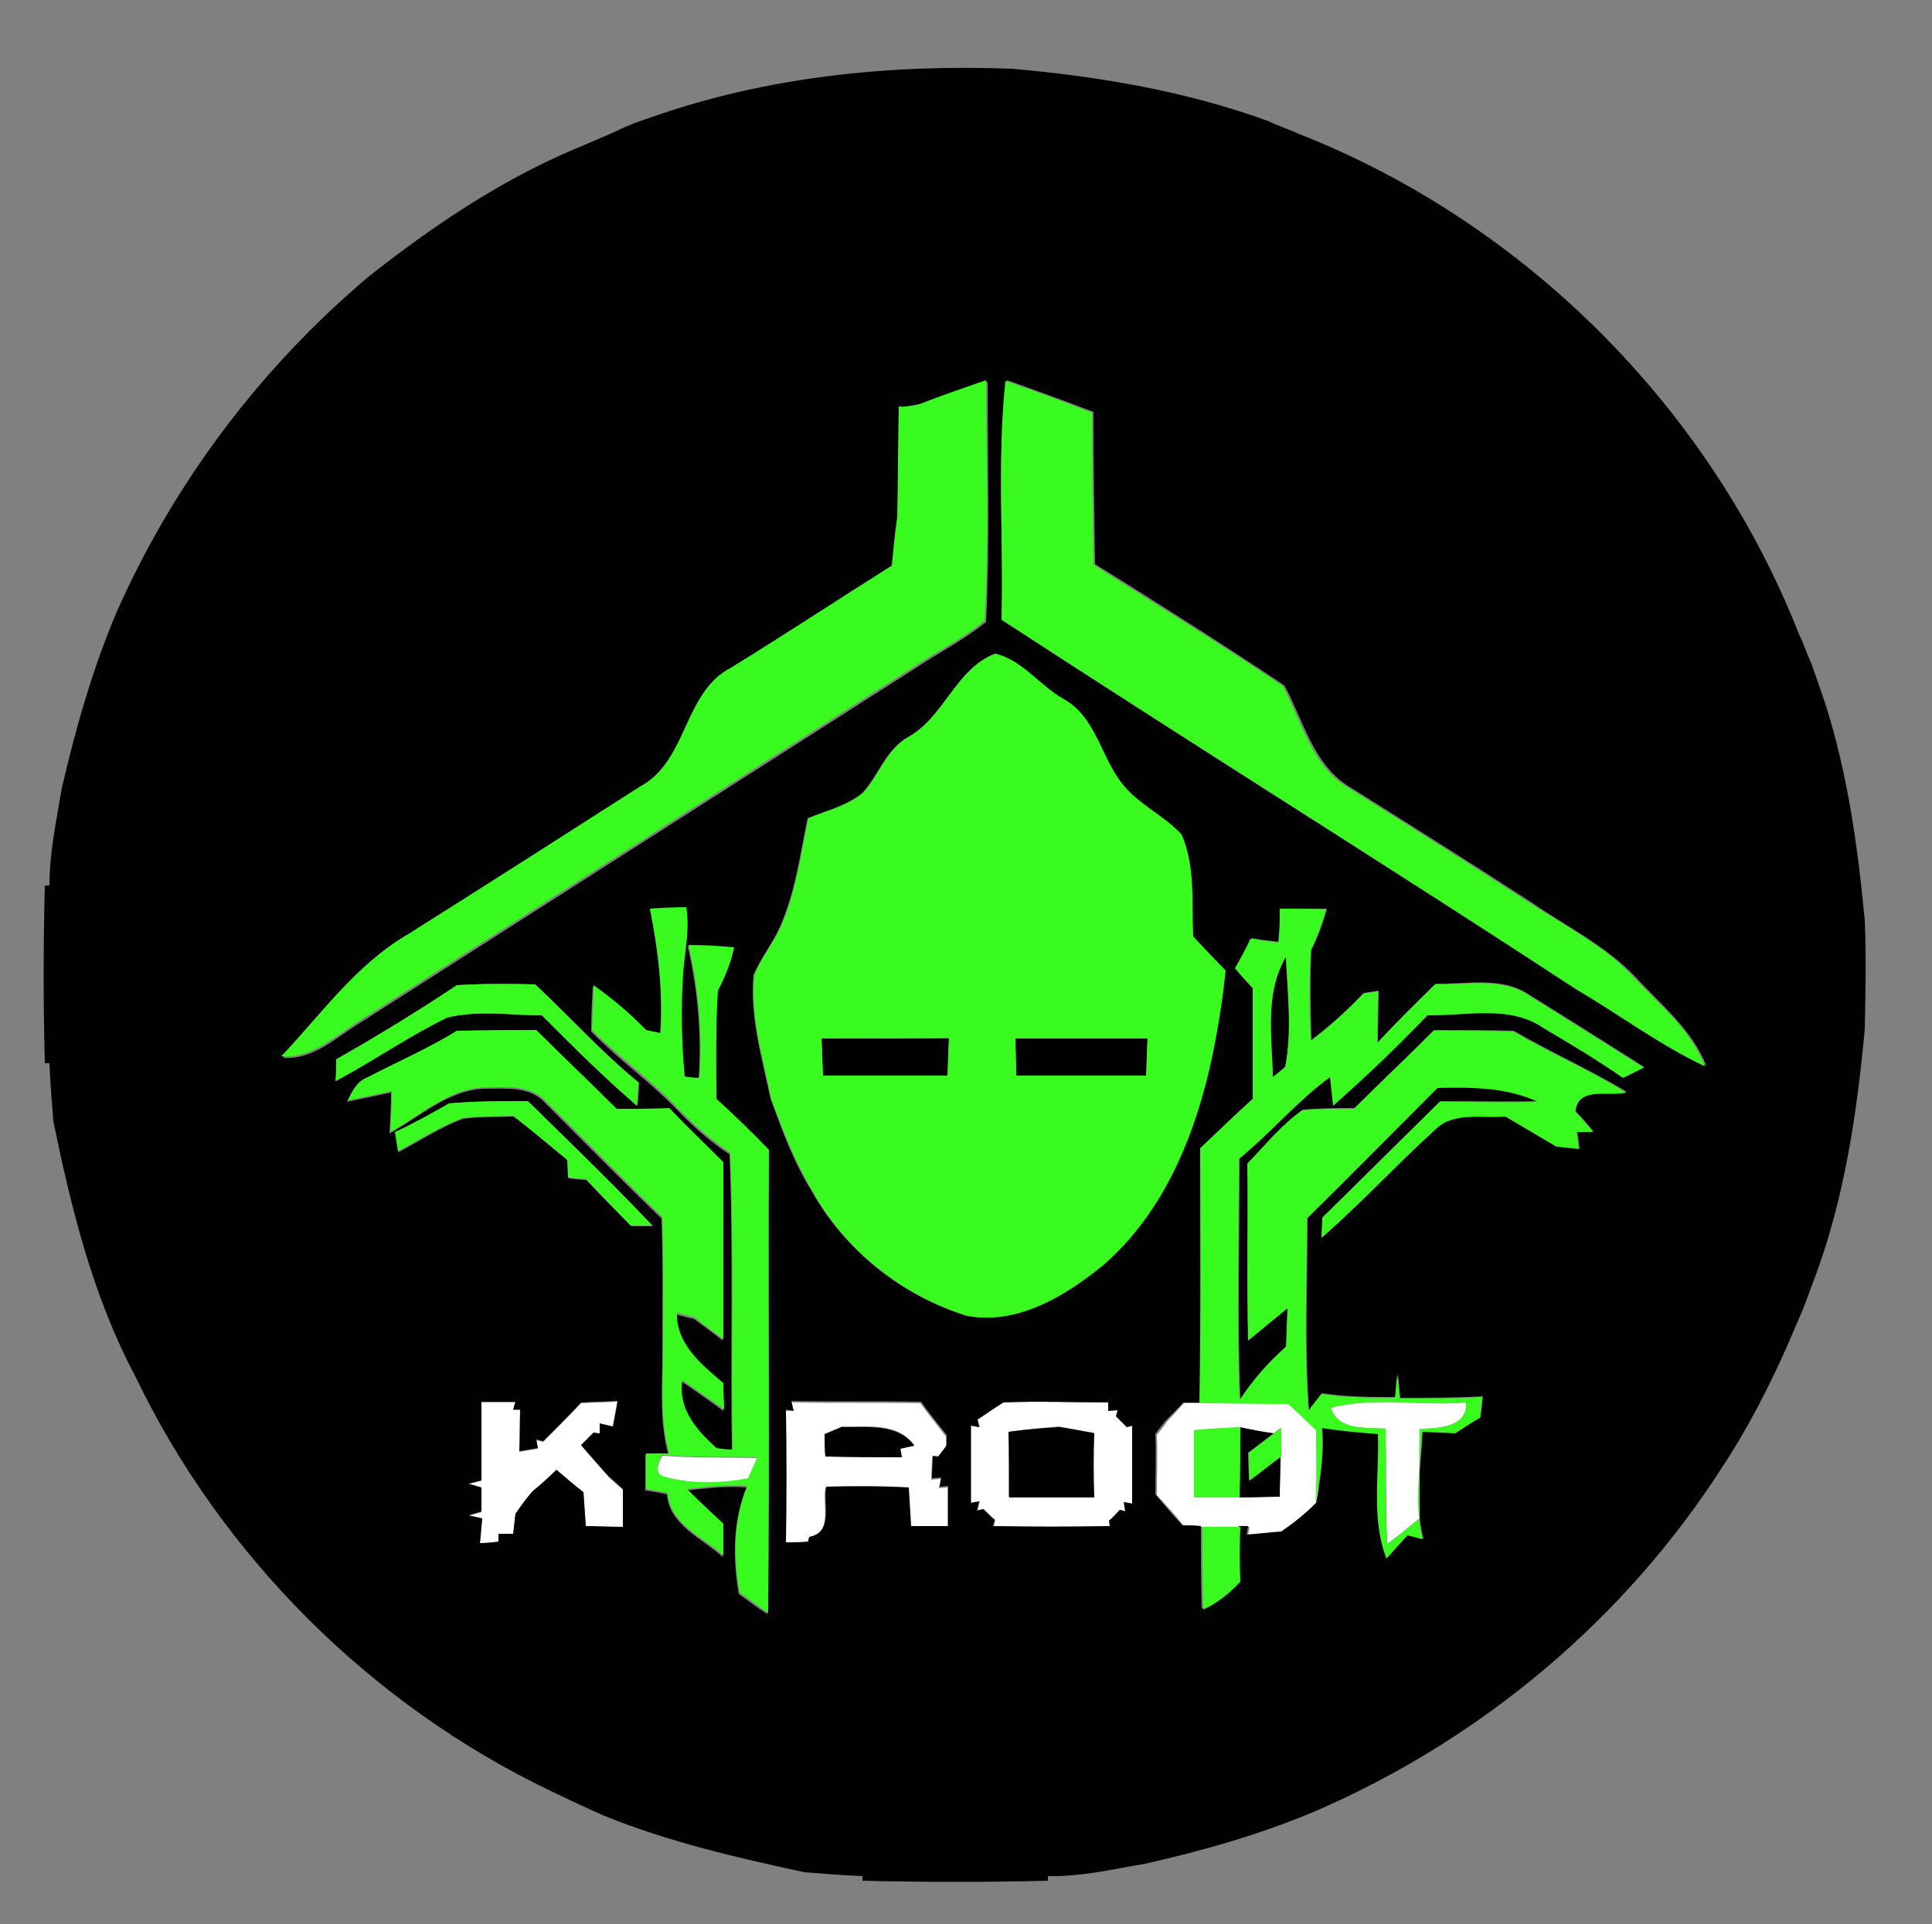 <?xml version="1.0" encoding="utf-8"?>
<!-- Generator: Adobe Illustrator 26.0.3, SVG Export Plug-In . SVG Version: 6.00 Build 0)  -->
<svg version="1.1" id="Layer_1" xmlns="http://www.w3.org/2000/svg" xmlns:xlink="http://www.w3.org/1999/xlink" x="0px" y="0px"
	 viewBox="0 0 250 249" style="enable-background:new 0 0 250 249;" xml:space="preserve">
<rect x="0" y="0" width="250" height="249" fill="#808080" stroke="none"/>
<style type="text/css">
	.st0{fill:#FFFFFF;}
	.st1{fill:#010101;}
	.st2{fill:#3AFB20;}
</style>
<g id="_x23_ffffffff">
	<path class="st0" d="M153.2,181.6c0.6,0,1.7,0,2.3,0c3.9,0,7.7,0,11.5,0.1c1.2,1.1,2.4,2.3,3.6,3.4c0,3.2,0.1,6.3-0.1,9.5
		c-1.4,1.4-2.9,2.6-4.5,3.7c-1.5,0.1-3,0.3-4.5,0.4l0.2-1.1l-1.2,0c-1.7,0-3.3,0-4.9,0c-0.8,0-1.6,0-2.4-0.1c-1.1-1.4-2.3-2.7-3.5-4
		c0-2.6,0.1-5.2,0-7.8c0.3-0.4,1-1.2,1.3-1.7C151.7,183.2,152.5,182.4,153.2,181.6 M154.5,185.1c0,2.9,0,5.8,0,8.7c2,0,3.9,0,5.9,0
		c1.8,0,3.5-0.1,5.2-0.1c0-1.7,0.1-3.5,0.1-5.2c0-0.9,0-2.8,0-3.7l-0.9,0.7c-1.5-0.2-2.9-0.5-4.4-0.8
		C158.4,184.8,156.5,184.9,154.5,185.1z"/>
	<path class="st0" d="M62.3,191.6c-0.1-3.4-0.1-6.7,0-10.1c1.1,0,3.3,0,4.4,0l-0.3,1l0.9,0c-0.1,1.8-0.1,3.6-0.1,5.4
		c0.6-0.1,1.8-0.3,2.4-0.4l-0.2-1.1l0.9,0.2c1.7-1.7,3.3-3.3,4.9-5c1.6-0.1,3.1-0.1,4.7-0.2c-0.2,0.8-0.5,2.4-0.6,3.3
		c-0.4-0.1-1.2-0.3-1.7-0.4l0,1.3l-0.8-0.1c-0.4,0.4-1.2,1.2-1.6,1.6c1.2,1.4,2.4,2.7,3.6,4.1c0.4,0.4,1.3,1.2,1.8,1.6
		c0,1.6,0,3.3,0,4.9c-1.6,0-3.2-0.1-4.8-0.1c-0.1-1.5-0.2-2.9-0.3-4.4c-1.2-0.9-2.3-1.9-3.5-2.9c-1,0.9-2,1.9-3.1,2.8
		c-0.8,0.9-1.5,1.9-2.2,2.9c-0.1,0.6-0.2,1.9-0.3,2.6c-0.5,0-1.5,0-1.9,0l0,1c-0.6,0.1-1.8,0.2-2.4,0.2c0.1-0.8,0.2-2.4,0.3-3.2
		l-1.8-0.4l1.7-0.5c0-0.8,0-2.3,0-3.1l-1.7-0.5L62.3,191.6z"/>
	<path class="st0" d="M102.7,182.6l-0.4-1.1c5.6,0.1,11.2,0,16.8,0.1c1.1,1.5,2.2,2.9,3.3,4.3l0,1.3c-0.3,0.4-0.9,1.1-1.1,1.5
		l-0.7-0.1c0,0.7-0.1,2.2-0.1,2.9l1.2-0.1l-0.2,1.2l1.1-0.1c0,1.7,0,3.4,0,5.2c-1.6,0-3.2,0-4.8,0c-0.1-1.7-0.2-3.3-0.3-5
		c-3.6-0.2-7.1-0.2-10.7-0.1c-0.4,2.2,1,5.9-2.2,6.5l-0.1,0.6c-0.7,0-2.2,0.1-2.9,0.1c0.1-5.7,0.1-11.5,0-17.2L102.7,182.6
		 M106.7,185.6c0,0.7,0.1,2.1,0.1,2.8c3.3,0.1,6.6,0.1,9.9,0.1l-0.2-1.1l1.8-0.4c-2.2-3-6.2-2.3-9.4-2.4
		C108.3,185,107.2,185.4,106.7,185.6z"/>
	<path class="st0" d="M126.5,183.7c1.1-0.7,2.2-1.5,3.4-2.2c4.5-0.2,9.1,0,13.6,0l0,1.1l1.2-0.1l-0.2,0.8c0.4,0.4,1.1,1.1,1.4,1.4
		l0.7-0.2c0,3.4,0,6.7,0,10.1l-1.1-0.2l0.2,1.2l-0.7-0.2c-0.4,0.4-1.1,1.1-1.4,1.4l0.1,0.7c-5,0.1-10,0.1-15.1,0l0.2-0.8
		c-0.4-0.3-1.1-1.1-1.5-1.4l-0.8,0.2l0.3-1.2l-1.1,0.2c0-3.3,0-6.7,0-10l1.1,0.2L126.5,183.7 M130.5,185.3c0,2.8,0,5.6,0,8.4
		c3.7,0,7.3,0,11,0c0-2.8,0-5.5,0-8.3c-1.5-0.2-3-0.5-4.5-0.8C134.9,184.8,132.7,185,130.5,185.3z"/>
	<path class="st0" d="M172.2,182.2c5.7-1.5,11.7-0.2,17.5-0.7c0.3,3.2-3.7,3.4-6,3.4c-0.1,3.9,0,7.7,0,11.6
		c-1.4,1.1-2.8,2.3-4.2,3.3c-0.2-5-0.1-9.9-0.2-14.9C176.7,184.7,173.2,185.2,172.2,182.2z"/>
	<path class="st0" d="M85.9,191.1c-1.4-0.4-0.6-1.9-0.2-2.7c4.1,0.3,8.2,0.2,12.4,0.3c-0.3,0.7-0.9,2-1.2,2.7
		C93.2,192,89.4,192.1,85.9,191.1z"/>
</g>
<g id="_x23_010101ff">
	<path class="st1" d="M84.2,15.2c15-5.3,31-6.9,46.8-6.3c11.3,1,22.5,2.9,33.2,6.8c1.2,0.6,2.5,1,3.8,1.6
		c29.3,11.5,53.3,35.5,64.8,64.8c0.6,1.2,1,2.5,1.6,3.8c0.6,1.7,1.2,3.4,1.8,5.2c2.9,9.1,4.2,18.5,5.1,28c0.2,4.7,0.1,9.4,0,14.1
		c-1,10.8-2.6,21.6-6.3,31.7c-0.5,1.4-1.1,2.9-1.6,4.3c-0.7,1.6-1.4,3.3-2.1,4.9c-2.4,5.4-5.1,10.7-8.4,15.7
		c-12.6,19.7-31.2,35.3-52.7,44.6c-7.1,3-14.5,5.1-22,6.8c-4.2,0.7-8.3,1.7-12.6,1.6l0,0.6c-8,0.2-16,0.2-24,0l0-0.6
		c-2.5-0.1-5-0.3-7.5-0.5c-8.8-1.9-17.5-3.9-25.9-7.3c-2.3-1-4.6-2.1-6.9-3.2c-23.4-11.2-42.7-30.5-53.9-53.9
		c-5.4-10.2-8.2-21.6-10.5-32.8c-0.2-2.5-0.4-5-0.5-7.5l-0.6,0c-0.2-7.7-0.2-15.3,0-23l0.6,0c0-4.3,0.9-8.4,1.6-12.6
		c1.8-7.8,4-15.5,7.1-22.8c7.4-16.7,18.6-31.6,32.6-43.4c8.1-6.4,16.8-12.3,26.4-16.4c1.9-0.8,3.8-1.6,5.8-2.5
		C81.3,16.2,82.7,15.7,84.2,15.2 M119,52.3c-0.6,0.1-1.9,0.3-2.5,0.5c-0.2,4.8-0.1,9.5-0.2,14.3c-0.3,2.1-0.5,4.2-0.7,6.3
		c-7,4.3-13.8,8.9-20.8,13.2c-6.2,3.3-5.6,12.2-11.8,15.4c-10,6.3-20,12.7-30,19.1c-6.7,3.8-11.2,10.3-16.4,15.8
		c3.9,0.3,6.7-2.5,9.8-4.4c24.3-15.5,48.5-31,72.8-46.5c2.8-1.8,5.8-3.4,8.4-5.5c0.5-10.3,0.2-20.8,0.2-31.1
		C124.7,50.3,121.8,51.3,119,52.3 M129.6,80.2c24.7,16.1,49.7,31.8,74.5,47.7c5.5,3.4,10.8,7.2,16.7,10c-1.9-4.7-5.9-7.9-9.2-11.5
		c-3.8-4-8.9-6.5-13.4-9.6c-7.7-5-15.5-9.9-23.3-14.8c-4.9-2.8-6.2-8.7-8.7-13.3c-8.1-5.4-16.3-10.6-24.5-15.7
		c-0.1-6.6-0.2-13.1-0.2-19.7c-3.7-1.4-7.5-2.8-11.2-4.1C128.9,59.5,129.9,69.9,129.6,80.2 M117.5,95.4c-2.9,1.6-3.8,4.9-5.9,7.2
		c-2,1.7-4.7,2.3-7.1,3.3c-1,4.8-1.6,9.6-3.6,14.1c-1,2.2-2.5,4-3.4,6.2c-0.5,5.4,1.1,10.7,2.2,16c1.5,4.1,3,8.2,5.3,11.9
		c4.3,7.7,11.7,13.6,20.1,16.2c6.5,1.1,12.8-2.6,17.6-6.6c9.4-8.2,13.3-20.8,15.1-32.7c0.3-1.8,0.5-3.6,0.7-5.4
		c-1.4-1.5-2.8-3-4.2-4.4c-0.2-4.4,0.3-9-1.5-13.2c-2.1-2.3-5-3.6-7.1-5.9c-3.3-3.4-3.8-9-8.1-11.6c-3.1-1.7-5.4-5.1-8.9-5.9
		C123.7,86.6,122.2,92.8,117.5,95.4 M165.6,117.6c0,1.4,0,2.9,0,4.3c-0.9-0.1-2.7-0.3-3.6-0.5c-0.6,1.3-1.3,2.6-2,3.8
		c0.8,0.9,1.6,1.7,2.3,2.6c0,4.8,0,9.5,0,14.3c-2.3,2.1-4.6,4.2-6.8,6.4c0,11,0.1,22-0.1,33c-0.6,0-1.7,0-2.3,0
		c-0.7,0.8-1.5,1.6-2.3,2.4c-0.3,0.4-1,1.2-1.3,1.7c0.1,2.6,0,5.2,0,7.8c1.1,1.3,2.3,2.7,3.5,4c0.8,0,1.6,0,2.4,0.1
		c0,3.6,0,7.1,0.1,10.7c1.8-0.8,3.4-2.1,4.8-3.6c0-2.4,0-4.8,0-7.1l1.2,0l-0.2,1.1c1.5-0.1,3-0.3,4.5-0.4c1.6-1.1,3.1-2.3,4.5-3.7
		c0.6-3.2,1.1-6.5,0.8-9.8c2.4,0.4,4.8,0.6,7.3,0.8c0.2,5.4-0.9,11,1.1,16.1c0.9-1,1.8-2,2.7-3c0.5,0.1,1.5,0.4,2,0.5
		c-1.2-4.6-0.3-9.3-0.1-13.9c1.4,0.1,2.8,0.1,4.3,0.2c1.1-0.7,2.1-1.4,3.2-2c0.1-0.9,0.2-1.8,0.3-2.7c-3.6,0.2-7.1,0.2-10.7,0.2
		c-0.1-1-0.2-2.1-0.3-3.1c-0.1,0.8-0.2,2.3-0.3,3c-3.2,0-6.3,0-9.5-0.5c-0.4,0.5-1.3,1.6-1.7,2.2c-0.6-8.3-0.2-16.6-0.2-24.9
		c5.6-5.6,11.2-11.2,16.9-16.9c4.4-0.1,8.9-0.2,13,1.8c-4.2,0.1-8.4,0-12.7,0c-5.1,5-10.1,10-15.2,15c0,0.7-0.1,2-0.1,2.6
		c5.1-4.4,9.7-9.4,14.7-14c2.4-2.4,6-1.4,9.1-1.7c2.2,1.3,4.4,2.6,6.6,3.9c0.9,0.1,1.9,0.2,2.9,0.3c-0.1-0.6-0.2-1.7-0.3-2.2l2.1,0
		c-0.8-0.9-1.5-1.8-2.3-2.6c0.4-3.4,4.3-1.9,6.6-2.5c-4.8-2.9-9.8-5.1-14.6-7.9c-3.4-0.1-6.9-0.1-10.3-0.1
		c-3.4,3.4-6.9,6.7-10.3,10.1c-2.2,0-4.4,0-6.7,0.2c-2.7,1.9-4.8,4.6-7.1,6.9c0.1,7.6-0.1,15.2,0.1,22.9c1.7-1.4,3.4-2.8,5.1-4.2
		c-0.1,1.7-0.1,3.3-0.2,5c-2.2,2.1-4.3,4.4-6,6.9c-0.4-10.4-0.1-20.8-0.1-31.2c4.1-3.3,7.5-7.4,11.8-10.6c0.1,0.9,0.3,2.8,0.4,3.7
		c4.2-3.8,8.3-7.7,12.2-11.7c5,0.2,10.6-1.4,15.1,1.7c3.5,2,6.9,4.1,10.2,6.4c0.7-0.3,2-1,2.7-1.3c-4.9-3.1-9.8-6.2-14.8-9.3
		c-3.6-2.5-8.1-1.4-12.2-1.5c-2.6,2.5-5.1,5-7.5,7.6c0-2.2,0.1-4.5,0.1-6.7c-0.5,0.1-1.4,0.2-1.9,0.3c-2.1,2.2-4.4,4.3-6.8,6.1
		c-0.1-3.9-0.2-7.8,0-11.7c0.9-1.7,1.5-3.5,2-5.3C169.6,117.6,167.6,117.6,165.6,117.6 M84.1,117.6c1.1,5.4,1.7,10.8,1.3,16.3
		c-0.5-0.1-1.4-0.3-1.9-0.4c-2-2.2-4.3-4.1-6.8-5.8c-0.1,1.9-0.2,3.8-0.2,5.8c3.5,3.6,7.5,6.4,11,10c2.1,2.2,4.3,4.2,6.9,5.9
		c0.5,12.8,0.1,25.6,0.3,38.4c-0.5-0.1-1.6-0.2-2.1-0.2c-2.6-2.3-5-5-4.4-8.8c1.8,1.2,3.6,2.5,5.4,3.8c0-0.9-0.1-2.6-0.1-3.4
		c-2.8-2.4-6.1-5-6-9.1c0.6,0.2,1.8,0.5,2.3,0.6c1.2,0.9,2.5,1.8,3.7,2.8c0.1-7.6,0-15.2,0-22.9c-2.4-2.3-4.7-4.7-7-7
		c-2.3,0-4.6,0.1-6.8,0.1c-3.4-3.4-6.9-6.8-10.4-10.2c-3.4,0-6.9,0-10.3,0.1c-3.7,2.2-7.7,4-11.5,6c-1.4,0.5-2,1.8-2.6,3
		c1.9-0.4,3.8-0.8,5.7-1.2c0,1.8-0.1,3.5-0.2,5.3c4-2.2,7.8-5.8,12.6-5.8c2.6,0,5.6-0.3,7.5,1.8c5,5,10,10.1,15.1,15
		c0.2,5.8,0.1,11.7,0.1,17.5c0,4.4-0.4,8.8,0.8,13.1c-1,0-2,0-3,0c0,1.5,0,3.1,0,4.6c0.9,0.1,1.9,0.3,2.8,0.5c0.3,4,4.6,5.7,7.2,8.1
		c0-1,0-3.1,0-4.1c-1.6-1.5-3.2-3-4.7-4.5c2.6-0.3,5.2-0.6,7.8-0.4c-1.8,4.4-1.8,9.2-1,13.8c1.3,0.9,2.4,1.8,3.7,2.6
		c0.2-20,0-39.9,0.1-59.9c-2.2-2.3-4.5-4.5-6.8-6.6c0-4.7-0.1-9.3,0.2-14c0.9-1.8,1.7-3.7,2.1-5.6c-2-0.2-3.9-0.3-5.9-0.3
		c1.3,5.7,1.8,11.4,1.4,17.2c-0.5-0.1-1.4-0.2-1.9-0.2c-0.3-4.4-0.5-8.9-0.2-13.3c0.2-2.9,0.9-5.7,0.4-8.6
		C87.6,117.4,85.3,117.6,84.1,117.6 M43.5,137.1c0,0.9,0,1.9,0,2.8c4.9-2.6,9.4-5.8,14.4-8.2c4-1,8.2-0.3,12.3-0.3
		c3.9,4,8,8,12.3,11.7c0.1-1,0.2-2,0.2-3c-4.8-3.9-8.9-8.5-13.4-12.7c-3.4-0.1-6.8-0.1-10.1,0.1C54,130.9,48.8,134.1,43.5,137.1
		 M58.1,142.8c-2.2,1.4-4.6,2.6-6.9,3.8c0.1,0.6,0.3,1.8,0.4,2.5c2.8-1.5,5.4-3.2,8.3-4.3c2.2-0.3,4.4-0.2,6.6-0.3
		c2.4,1.8,4.7,3.8,7,5.7c0,0.6,0.1,1.7,0.1,2.3c0.6,0.1,1.7,0.2,2.3,0.2c1.9,2.1,3.8,4,5.8,6c0.7,0,2.1,0,2.8,0
		c-5.2-5.5-10.7-10.8-16.1-16.1C64.9,142.5,61.5,142.5,58.1,142.8 M62.3,191.6l-1.7,0.4l1.7,0.5c0,0.8,0,2.3,0,3.1l-1.7,0.5l1.8,0.4
		c-0.1,0.8-0.2,2.4-0.3,3.2c0.6,0,1.8-0.1,2.4-0.2l0-1c0.5,0,1.5,0,1.9,0c0.1-0.6,0.2-1.9,0.3-2.6c0.7-1,1.4-2,2.2-2.9
		c1.1-0.9,2.1-1.8,3.1-2.8c1.2,1,2.3,2,3.5,2.9c0.1,1.5,0.2,2.9,0.3,4.4c1.6,0,3.2,0.1,4.8,0.1c0-1.6,0-3.3,0-4.9
		c-0.4-0.4-1.3-1.2-1.8-1.6c-1.2-1.3-2.4-2.7-3.6-4.1c0.4-0.4,1.2-1.2,1.6-1.6l0.8,0.1l0-1.3c0.4,0.1,1.2,0.3,1.7,0.4
		c0.2-0.8,0.5-2.4,0.6-3.3c-1.6,0.1-3.1,0.1-4.7,0.2c-1.6,1.7-3.3,3.4-4.9,5l-0.9-0.2l0.2,1.1c-0.6,0.1-1.8,0.3-2.4,0.4
		c0.1-1.8,0.1-3.6,0.1-5.4l-0.9,0l0.3-1c-1.1,0-3.3,0-4.4,0C62.3,184.9,62.3,188.2,62.3,191.6 M102.7,182.6l-1-0.2
		c0.1,5.7,0.1,11.5,0,17.2c0.7,0,2.2,0,2.9-0.1l0.1-0.6c3.2-0.6,1.8-4.3,2.2-6.5c3.6-0.1,7.1-0.1,10.7,0.1c0.1,1.7,0.2,3.4,0.3,5
		c1.6,0,3.2,0,4.8,0c0-1.7,0-3.4,0-5.2l-1.1,0.1l0.2-1.2l-1.2,0.1c0-0.7,0.1-2.2,0.1-2.9l0.7,0.1c0.3-0.4,0.9-1.1,1.1-1.5l0-1.3
		c-1.1-1.4-2.3-2.8-3.3-4.3c-5.6-0.1-11.2,0-16.8-0.1L102.7,182.6 M126.5,183.7l0.2,1l-1.1-0.2c0,3.3,0,6.7,0,10l1.1-0.2l-0.3,1.2
		l0.8-0.2c0.4,0.4,1.1,1.1,1.5,1.4l-0.2,0.8c5,0.1,10,0.1,15.1,0l-0.1-0.7c0.4-0.3,1.1-1.1,1.4-1.4l0.7,0.2l-0.2-1.2l1.1,0.2
		c0-3.4,0-6.7,0-10.1l-0.7,0.2c-0.4-0.4-1.1-1.1-1.4-1.4l0.2-0.8l-1.2,0.1l0-1.1c-4.5,0-9.1-0.2-13.6,0
		C128.7,182.2,127.6,183,126.5,183.7z"/>
	<path class="st1" d="M164.7,139.4c-0.1-5.2-1.1-10.8,1.7-15.6c0.2,4.7,0.9,9.6-0.1,14.3L164.7,139.4z"/>
	<path class="st1" d="M106.3,134.4c5.5,0,11,0,16.5,0c-0.1,1.6-0.1,3.2-0.2,4.9c-5.4,0-10.7,0-16.1,0
		C106.4,137.6,106.4,136,106.3,134.4z"/>
	<path class="st1" d="M131.4,134.4c5.7-0.1,11.4-0.1,17.1,0c-0.1,1.6-0.1,3.2-0.2,4.8c-5.6,0-11.2,0-16.8,0
		C131.5,137.7,131.4,136.1,131.4,134.4z"/>
	<path class="st1" d="M106.7,185.6c0.5-0.2,1.6-0.7,2.2-0.9c3.2,0.1,7.2-0.6,9.4,2.4l-1.8,0.4l0.2,1.1c-3.3,0-6.6,0-9.9-0.1
		C106.7,187.8,106.7,186.4,106.7,185.6z"/>
	<path class="st1" d="M130.5,185.3c2.2-0.3,4.4-0.5,6.6-0.6c1.5,0.2,3,0.5,4.5,0.8c-0.1,2.8-0.1,5.5,0,8.3c-3.7,0-7.3,0-11,0
		C130.6,190.9,130.6,188.1,130.5,185.3z"/>
	<path class="st1" d="M160.4,184.7c1.4,0.3,2.9,0.6,4.4,0.8c-1.1,0.8-2.2,1.7-3.3,2.5c0,0.9,0.1,2.7,0.1,3.6c1.4-1,2.7-2.1,4.1-3.1
		c0,1.7-0.1,3.5-0.1,5.2c-1.8,0-3.5,0.1-5.2,0.1C160.4,190.7,160.4,187.7,160.4,184.7z"/>
</g>
<g id="_x23_3afb20ff">
	<path class="st2" d="M119,52.3c2.8-1.1,5.7-2.1,8.6-3.1c0,10.4,0.4,20.8-0.2,31.1c-2.6,2.2-5.6,3.7-8.4,5.5
		c-24.3,15.5-48.5,31-72.8,46.5c-3,1.9-5.9,4.7-9.8,4.4c5.2-5.5,9.7-11.9,16.4-15.8c10-6.3,20-12.7,30-19.1
		c6.2-3.3,5.6-12.2,11.8-15.4c7-4.3,13.8-8.8,20.8-13.2c0.2-2.1,0.4-4.2,0.7-6.3c0.1-4.8,0.1-9.5,0.2-14.3
		C117.1,52.7,118.4,52.5,119,52.3z"/>
	<path class="st2" d="M129.6,80.2c0.3-10.3-0.6-20.7,0.5-30.9c3.8,1.3,7.5,2.7,11.2,4.1c0,6.6,0.1,13.1,0.2,19.7
		c8.2,5.2,16.5,10.3,24.5,15.7c2.4,4.6,3.8,10.6,8.7,13.3c7.8,4.9,15.6,9.8,23.3,14.8c4.6,3,9.6,5.5,13.4,9.6
		c3.4,3.6,7.4,6.8,9.2,11.5c-5.9-2.8-11.1-6.7-16.7-10C179.3,111.9,154.3,96.3,129.6,80.2z"/>
	<path class="st2" d="M117.5,95.4c4.7-2.6,6.1-8.8,11.3-10.8c3.5,0.8,5.8,4.2,8.9,5.9c4.4,2.5,4.8,8.1,8.1,11.6
		c2.1,2.3,5,3.6,7.1,5.9c1.8,4.1,1.3,8.8,1.5,13.2c1.4,1.5,2.8,3,4.2,4.4c-0.2,1.8-0.4,3.6-0.7,5.4c-1.8,11.9-5.7,24.5-15.1,32.7
		c-4.9,4-11.1,7.8-17.6,6.6c-8.4-2.6-15.8-8.4-20.1-16.2c-2.2-3.7-3.8-7.8-5.3-11.9c-1.1-5.3-2.7-10.6-2.2-16c0.9-2.2,2.4-4,3.4-6.2
		c2-4.4,2.6-9.3,3.6-14.1c2.4-1,5-1.6,7.1-3.3C113.8,100.4,114.7,97,117.5,95.4 M106.3,134.4c0.1,1.6,0.1,3.2,0.2,4.8
		c5.4,0,10.7,0,16.1,0c0.1-1.6,0.1-3.2,0.2-4.9C117.3,134.4,111.8,134.4,106.3,134.4 M131.4,134.4c0,1.6,0.1,3.2,0.1,4.8
		c5.6,0,11.2,0,16.8,0c0.1-1.6,0.1-3.2,0.2-4.8C142.8,134.4,137.1,134.4,131.4,134.4z"/>
	<path class="st2" d="M165.6,117.6c2,0,4,0,6,0.1c-0.5,1.8-1.2,3.6-2,5.3c-0.2,3.9-0.2,7.8,0,11.7c2.4-1.8,4.7-3.9,6.8-6.1
		c0.5-0.1,1.5-0.2,1.9-0.3c0,2.2-0.1,4.5-0.1,6.7c2.4-2.6,5-5.1,7.5-7.6c4.1,0.1,8.6-1,12.2,1.5c5,3.1,9.9,6.2,14.8,9.3
		c-0.7,0.3-2,1-2.7,1.3c-3.3-2.3-6.8-4.4-10.2-6.4c-4.4-3.1-10.1-1.6-15.1-1.7c-3.9,4.1-8,8-12.2,11.7c-0.1-0.9-0.3-2.8-0.4-3.7
		c-4.3,3.1-7.7,7.2-11.8,10.6c0,10.4-0.3,20.8,0.1,31.2c1.7-2.6,3.7-4.9,6-6.9c0.1-1.7,0.1-3.3,0.2-5c-1.7,1.4-3.4,2.8-5.1,4.2
		c-0.2-7.6,0-15.2-0.1-22.9c2.3-2.4,4.4-5,7.1-6.9c2.2-0.2,4.4-0.2,6.7-0.2c3.4-3.4,6.9-6.7,10.3-10.1c3.4,0,6.9,0,10.3,0.1
		c4.8,2.8,9.9,5,14.6,7.9c-2.3,0.6-6.2-0.9-6.6,2.5c0.8,0.8,1.6,1.7,2.3,2.6l-2.1,0c0.1,0.6,0.2,1.7,0.3,2.2
		c-0.9-0.1-1.9-0.2-2.9-0.3c-2.2-1.3-4.4-2.6-6.6-3.9c-3,0.3-6.7-0.7-9.1,1.7c-5,4.5-9.6,9.5-14.7,14c0-0.7,0.1-2,0.1-2.6
		c5.1-5,10.1-10,15.2-15c4.2,0,8.4,0.1,12.7,0c-4.1-1.9-8.6-1.9-13-1.8c-5.6,5.6-11.2,11.3-16.9,16.9c0,8.3-0.4,16.6,0.2,24.9
		c0.4-0.6,1.3-1.7,1.7-2.2c3.1,0.5,6.3,0.5,9.5,0.5c0.1-0.8,0.2-2.3,0.3-3c0.1,1,0.2,2,0.3,3.1c3.6,0,7.1,0,10.7-0.2
		c-0.1,0.9-0.2,1.8-0.3,2.7c-1.1,0.6-2.1,1.3-3.2,2c-1.4-0.1-2.8-0.1-4.3-0.2c-0.2,4.6-1.1,9.3,0.1,13.9c-0.5-0.1-1.5-0.4-2-0.5
		c-0.9,1-1.8,2-2.7,3c-2-5.2-0.9-10.8-1.1-16.1c-2.4-0.2-4.9-0.4-7.3-0.8c0.3,3.3-0.2,6.6-0.8,9.8c0.2-3.2,0.1-6.3,0.1-9.5
		c-1.2-1.1-2.4-2.3-3.6-3.4c-3.8,0-7.7-0.1-11.5-0.1c0.2-11,0.1-22,0.1-33c2.2-2.1,4.5-4.3,6.8-6.4c0-4.8,0-9.5,0-14.3
		c-0.8-0.9-1.6-1.7-2.3-2.6c0.7-1.2,1.4-2.5,2-3.8c0.9,0.1,2.7,0.4,3.6,0.5C165.6,120.4,165.6,119,165.6,117.6 M164.7,139.4l1.6-1.3
		c0.9-4.7,0.3-9.6,0.1-14.3C163.6,128.6,164.6,134.2,164.7,139.4 M172.2,182.2c1,3,4.5,2.5,7.1,2.7c0.1,5-0.1,9.9,0.2,14.9
		c1.5-1,2.8-2.2,4.2-3.3c0-3.9,0-7.7,0-11.6c2.3,0,6.3-0.2,6-3.4C183.9,182,177.8,180.7,172.2,182.2z"/>
	<path class="st2" d="M84.1,117.6c1.2-0.1,3.5-0.2,4.7-0.2c0.5,2.9-0.2,5.7-0.4,8.6c-0.3,4.4-0.2,8.9,0.2,13.3
		c0.5,0.1,1.4,0.2,1.9,0.2c0.4-5.8-0.1-11.6-1.4-17.2c2,0,3.9,0.1,5.9,0.3c-0.4,2-1.2,3.8-2.1,5.6c-0.3,4.7-0.2,9.3-0.2,14
		c2.3,2.1,4.6,4.3,6.8,6.6c-0.1,20,0.1,39.9-0.1,59.9c-1.3-0.8-2.5-1.8-3.7-2.6c-0.8-4.6-0.8-9.5,1-13.8c-2.6-0.2-5.2,0.1-7.8,0.4
		c1.5,1.5,3.1,3,4.7,4.5c0,1,0,3.1,0,4.1c-2.6-2.4-6.9-4-7.2-8.1c-0.9-0.2-1.9-0.3-2.8-0.5c0-1.5,0-3.1,0-4.6c1,0,2,0,3,0
		c-1.2-4.3-0.8-8.7-0.8-13.1c0-5.8,0.1-11.7-0.1-17.5c-5.1-4.9-10-10-15.1-15c-1.9-2.1-5-1.8-7.5-1.8c-4.9,0-8.6,3.6-12.6,5.8
		c0.1-1.8,0.2-3.5,0.2-5.3c-1.9,0.4-3.8,0.8-5.7,1.2c0.6-1.2,1.2-2.5,2.6-3c3.8-2,7.8-3.7,11.5-6c3.4-0.1,6.9-0.1,10.3-0.1
		c3.4,3.4,6.9,6.7,10.4,10.2c2.3,0,4.6,0,6.8-0.1c2.3,2.4,4.7,4.7,7,7c0,7.6,0,15.2,0,22.9c-1.2-0.9-2.5-1.8-3.7-2.8
		c-0.6-0.2-1.8-0.5-2.3-0.6c-0.1,4.1,3.2,6.7,6,9.1c0,0.9,0.1,2.6,0.1,3.4c-1.8-1.3-3.6-2.5-5.4-3.8c-0.6,3.8,1.9,6.5,4.4,8.8
		c0.5,0.1,1.6,0.2,2.1,0.2c-0.2-12.8,0.2-25.6-0.3-38.4c-2.5-1.7-4.8-3.7-6.9-5.9c-3.4-3.6-7.5-6.5-11-10c0.1-1.9,0.2-3.8,0.2-5.8
		c2.4,1.7,4.7,3.6,6.8,5.8c0.5,0.1,1.4,0.3,1.9,0.4C85.8,128.4,85.2,123,84.1,117.6 M85.9,191.1c3.5,1,7.3,0.9,10.9,0.2
		c0.3-0.7,0.9-2,1.2-2.7c-4.1-0.1-8.3,0-12.4-0.3C85.3,189.2,84.5,190.7,85.9,191.1z"/>
	<path class="st2" d="M43.5,137.1c5.3-3,10.5-6.2,15.6-9.6c3.4-0.2,6.8-0.2,10.1-0.1c4.5,4.2,8.6,8.8,13.4,12.7c-0.1,1-0.1,2-0.2,3
		c-4.3-3.7-8.3-7.7-12.3-11.7c-4.1,0-8.3-0.7-12.3,0.3c-4.9,2.4-9.5,5.6-14.4,8.2C43.5,139,43.5,138,43.5,137.1z"/>
	<path class="st2" d="M58.1,142.8c3.4-0.3,6.8-0.3,10.2-0.3c5.4,5.3,10.9,10.6,16.1,16.1c-0.7,0-2.1,0-2.8,0c-1.9-2-3.9-4-5.8-6
		c-0.6-0.1-1.7-0.2-2.3-0.2c0-0.6-0.1-1.7-0.1-2.3c-2.3-1.9-4.6-3.8-7-5.7c-2.2,0.1-4.4,0-6.6,0.3c-2.9,1.1-5.6,2.8-8.3,4.3
		c-0.1-0.6-0.3-1.9-0.4-2.5C53.5,145.4,55.8,144.1,58.1,142.8z"/>
	<path class="st2" d="M154.5,185.1c2-0.2,4-0.3,6-0.4c0,3,0,6.1-0.1,9.1c-2,0-3.9,0-5.9,0C154.5,190.8,154.5,187.9,154.5,185.1z"/>
	<path class="st2" d="M161.6,188c1.1-0.8,2.2-1.7,3.3-2.5l0.9-0.7c0,0.9,0,2.8,0,3.7c-1.4,1-2.7,2.1-4.1,3.1
		C161.6,190.7,161.6,188.9,161.6,188z"/>
	<path class="st2" d="M155.6,197.6c1.6,0,3.3,0,4.9,0c-0.1,2.4-0.1,4.8,0,7.1c-1.4,1.5-3,2.8-4.8,3.6
		C155.6,204.7,155.6,201.1,155.6,197.6z"/>
</g>
</svg>
